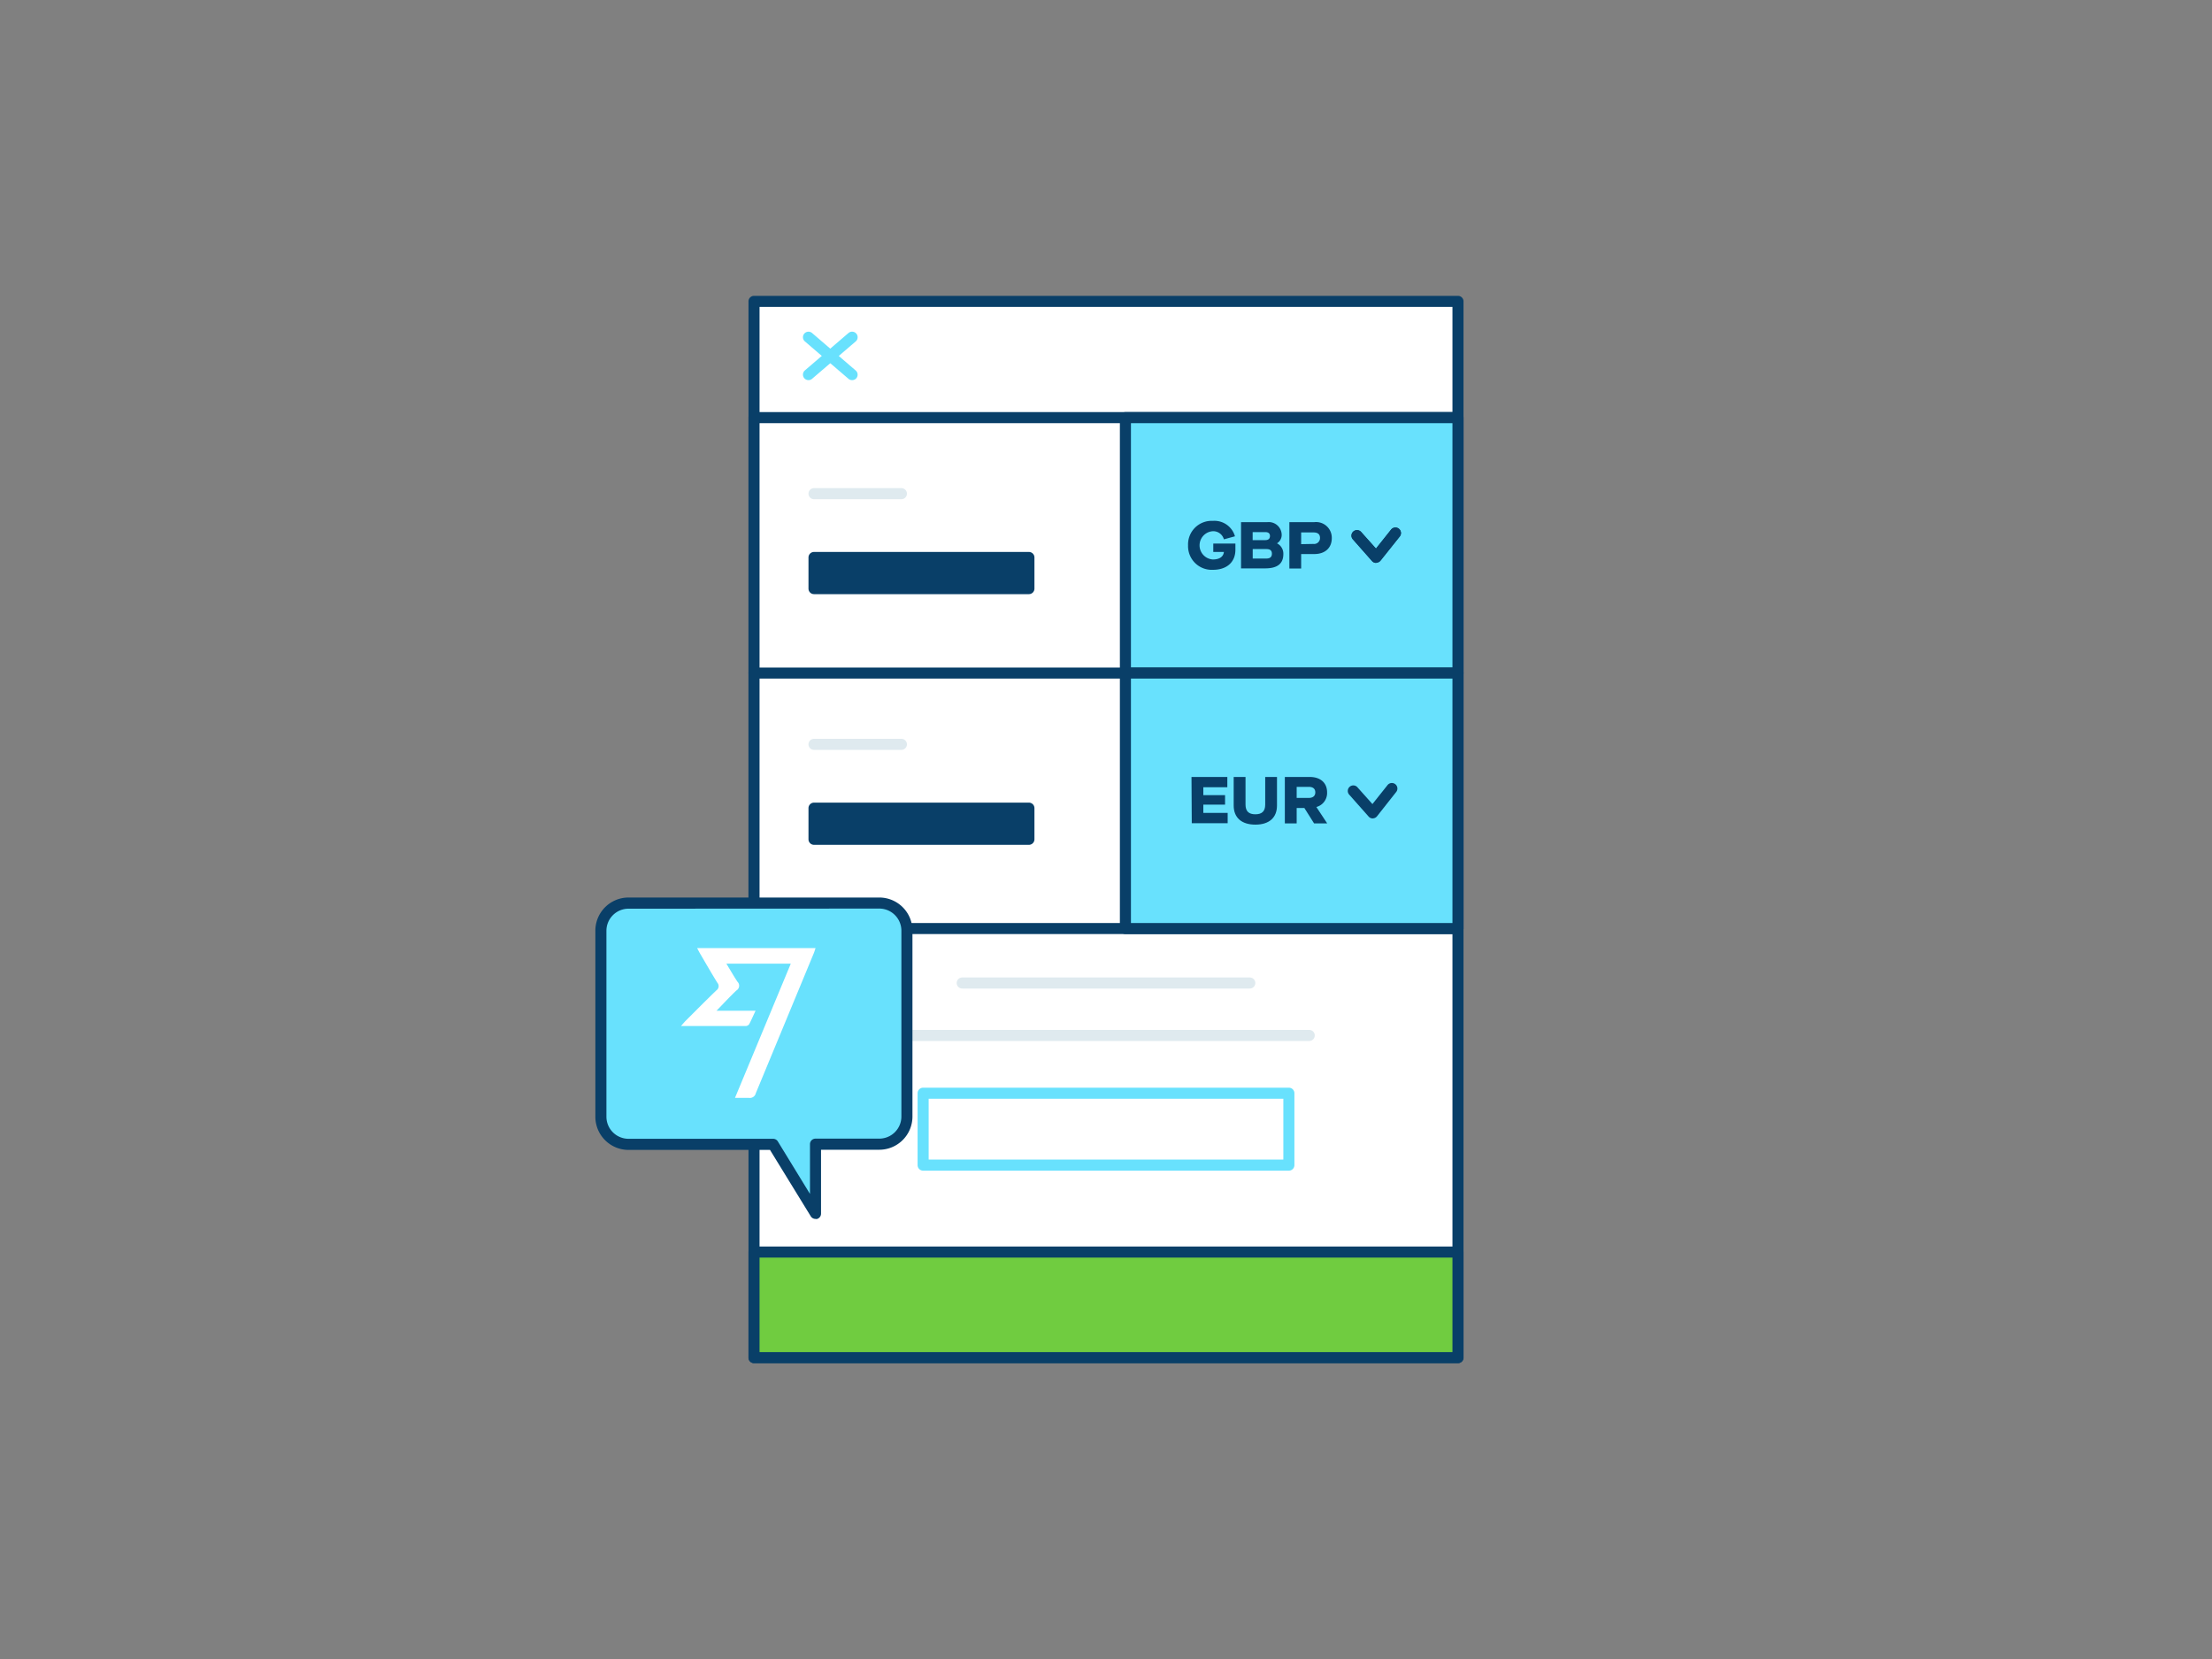 <svg xmlns="http://www.w3.org/2000/svg" viewBox="0 0 400 300"><rect x="0" y="0" width="400" height="300" fill="#808080" stroke="none"/><g id="_563_transferwise_outline" data-name="#563_transferwise_outline"><rect x="136.35" y="54.5" width="127.31" height="191" fill="#fff"/><path d="M263.65,246.5H136.35a1,1,0,0,1-1-1V54.5a1,1,0,0,1,1-1h127.3a1,1,0,0,1,1,1v191A1,1,0,0,1,263.65,246.5Zm-126.3-2h125.3V55.5H137.35Z" fill="#093f68"/><rect x="136.35" y="75.52" width="127.31" height="92.4" fill="#fff"/><path d="M263.65,168.91H136.35a1,1,0,0,1-1-1V75.52a1,1,0,0,1,1-1h127.3a1,1,0,0,1,1,1v92.39A1,1,0,0,1,263.65,168.91Zm-126.3-2h125.3V76.52H137.35Z" fill="#093f68"/><path d="M263.65,122.71H136.35a1,1,0,0,1,0-2h127.3a1,1,0,0,1,0,2Z" fill="#093f68"/><rect x="203.51" y="75.52" width="60.14" height="46.2" fill="#68e1fd"/><path d="M263.65,122.71H203.51a1,1,0,0,1-1-1V75.52a1,1,0,0,1,1-1h60.14a1,1,0,0,1,1,1v46.19A1,1,0,0,1,263.65,122.71Zm-59.14-2h58.14V76.52H204.51Z" fill="#093f68"/><path d="M214.84,98.61a4.26,4.26,0,0,1,4.48-4.42,3.86,3.86,0,0,1,4,2.79l-2,.55a2,2,0,0,0-2-1.47,2.56,2.56,0,0,0,0,5.11c1.22,0,1.91-.51,2-1.36H219.4V98.29h4v1.12c0,2.24-1.55,3.63-4.07,3.63A4.28,4.28,0,0,1,214.84,98.61Z" fill="#093f68"/><path d="M224.42,94.42h4.76a2.34,2.34,0,0,1,2.59,2.26,1.77,1.77,0,0,1-.85,1.57v0a2.09,2.09,0,0,1,1.15,1.93c0,1.75-1.07,2.6-3.29,2.6h-4.36Zm4.38,3.25c.56,0,.85-.26.85-.74s-.29-.71-.85-.71h-2.28v1.45ZM229,101c.67,0,1-.29,1-.87s-.32-.84-1-.84h-2.47V101Z" fill="#093f68"/><path d="M233.16,94.42h4.51a2.84,2.84,0,0,1,3.16,2.89c0,1.84-1.3,2.88-3.16,2.88h-2.38v2.62h-2.13Zm4.33,3.94a1.07,1.07,0,0,0,1.21-1.08c0-.76-.5-1-1.19-1h-2.22v2.12Z" fill="#093f68"/><path d="M248.86,101.79a1,1,0,0,1-.75-.33l-3.47-3.93a1,1,0,1,1,1.5-1.33l2.68,3,2.73-3.43a1,1,0,1,1,1.57,1.25l-3.48,4.36a1,1,0,0,1-.75.37Z" fill="#093f68"/><rect x="203.51" y="121.71" width="60.14" height="46.2" fill="#68e1fd"/><path d="M263.65,168.91H203.51a1,1,0,0,1-1-1v-46.2a1,1,0,0,1,1-1h60.14a1,1,0,0,1,1,1v46.2A1,1,0,0,1,263.65,168.91Zm-59.14-2h58.14v-44.2H204.51Z" fill="#093f68"/><path d="M163,90.27H147.2a1,1,0,0,1,0-2H163a1,1,0,0,1,0,2Z" fill="#dfeaef"/><rect x="147.2" y="100.81" width="38.86" height="5.63" fill="#093f68"/><path d="M186.06,107.44H147.2a1,1,0,0,1-1-1v-5.63a1,1,0,0,1,1-1h38.86a1,1,0,0,1,1,1v5.63A1,1,0,0,1,186.06,107.44Zm-37.86-2h36.86v-3.63H148.2Z" fill="#093f68"/><path d="M163,135.6H147.2a1,1,0,0,1,0-2H163a1,1,0,0,1,0,2Z" fill="#dfeaef"/><rect x="147.2" y="146.14" width="38.86" height="5.63" fill="#093f68"/><path d="M186.06,152.77H147.2a1,1,0,0,1-1-1v-5.63a1,1,0,0,1,1-1h38.86a1,1,0,0,1,1,1v5.63A1,1,0,0,1,186.06,152.77Zm-37.86-2h36.86v-3.63H148.2Z" fill="#093f68"/><path d="M248.86,101.79a1,1,0,0,1-.75-.33l-3.47-3.93a1,1,0,1,1,1.5-1.33l2.68,3,2.73-3.43a1,1,0,1,1,1.57,1.25l-3.48,4.36a1,1,0,0,1-.75.37Z" fill="#093f68"/><path d="M215.46,140.5h6.48v1.86H217.6v1.43h3.93v1.71H217.6V147H222v1.86h-6.49Z" fill="#093f68"/><path d="M223.09,145.66V140.5h2.14v5c0,1.21.6,1.75,1.78,1.75s1.78-.54,1.78-1.75v-5h2.13v5.16c0,2.23-1.45,3.46-3.91,3.46S223.09,147.89,223.09,145.66Z" fill="#093f68"/><path d="M240,148.9h-2.37l-1.76-2.79h-1.39v2.79h-2.14v-8.4h4.51c1.86,0,3.13,1,3.13,2.79a2.61,2.61,0,0,1-1.94,2.64v0Zm-3.33-4.61c.72,0,1.18-.35,1.18-1s-.41-1-1.18-1h-2.19v2Z" fill="#093f68"/><path d="M248.23,148a1,1,0,0,1-.74-.34L244,143.72a1,1,0,1,1,1.5-1.32l2.68,3,2.73-3.43a1,1,0,0,1,1.57,1.24L249,147.62a1,1,0,0,1-.76.37Z" fill="#093f68"/><path d="M146.2,68.74a1,1,0,0,1-.65-1.76l7.88-6.76a1,1,0,0,1,1.31,1.52l-7.89,6.76A1,1,0,0,1,146.2,68.74Z" fill="#68e1fd"/><path d="M154.08,68.74a1,1,0,0,1-.65-.24l-7.88-6.76a1,1,0,0,1,1.3-1.52L154.74,67a1,1,0,0,1,.1,1.41A1,1,0,0,1,154.08,68.74Z" fill="#68e1fd"/><path d="M226,178.76H174a1,1,0,0,1,0-2h52a1,1,0,0,1,0,2Z" fill="#dfeaef"/><path d="M236.75,188.24H163.26a1,1,0,0,1,0-2h73.49a1,1,0,0,1,0,2Z" fill="#dfeaef"/><path d="M233.07,211.69H166.93a1,1,0,0,1-1-1v-13a1,1,0,0,1,1-1h66.14a1,1,0,0,1,1,1v13A1,1,0,0,1,233.07,211.69Zm-65.14-2h64.14v-11H167.93Z" fill="#68e1fd"/><rect x="136.35" y="226.41" width="127.31" height="19.09" fill="#70cc40"/><path d="M263.65,246.5H136.35a1,1,0,0,1-1-1V226.41a1,1,0,0,1,1-1h127.3a1,1,0,0,1,1,1V245.5A1,1,0,0,1,263.65,246.5Zm-126.3-2h125.3V227.41H137.35Z" fill="#093f68"/><path d="M164,168.3v33.61a5,5,0,0,1-5,5H147.47v12.52L139.8,206.9H113.66a5,5,0,0,1-5-5V168.3a5,5,0,0,1,5-5H159A5,5,0,0,1,164,168.3Z" fill="#68e1fd"/><path d="M147.47,220.42a1,1,0,0,1-.86-.48l-7.37-12H113.66a6,6,0,0,1-6-6V168.3a6,6,0,0,1,6-6H159a6,6,0,0,1,6,6v33.61a6,6,0,0,1-6,6H148.47v11.52a1,1,0,0,1-.73,1A.84.84,0,0,1,147.47,220.42Zm-33.81-56.1a4,4,0,0,0-4,4v33.61a4,4,0,0,0,4,4H139.8a1,1,0,0,1,.86.48l5.81,9.49v-9a1,1,0,0,1,1-1H159a4,4,0,0,0,4-4V168.3a4,4,0,0,0-4-4Z" fill="#093f68"/><path d="M143,174.26H131.35c.72,1.17,1.33,2.25,2,3.26a1,1,0,0,1-.19,1.59c-1.17,1.11-2.27,2.3-3.59,3.66h7.06c-.43.91-.76,1.69-1.15,2.43a.82.82,0,0,1-.6.34c-3.83,0-7.66,0-11.74,0,.36-.4.56-.65.78-.88,1.87-1.87,3.73-3.74,5.63-5.58a.92.92,0,0,0,.17-1.37c-1.09-1.76-2.12-3.56-3.17-5.35-.15-.27-.29-.54-.49-.92h21.42c-.12.35-.2.64-.31.91Q141.93,185,136.67,197.7a1.1,1.1,0,0,1-1.25.83c-.77,0-1.55,0-2.51,0Z" fill="#fff"/></g></svg>